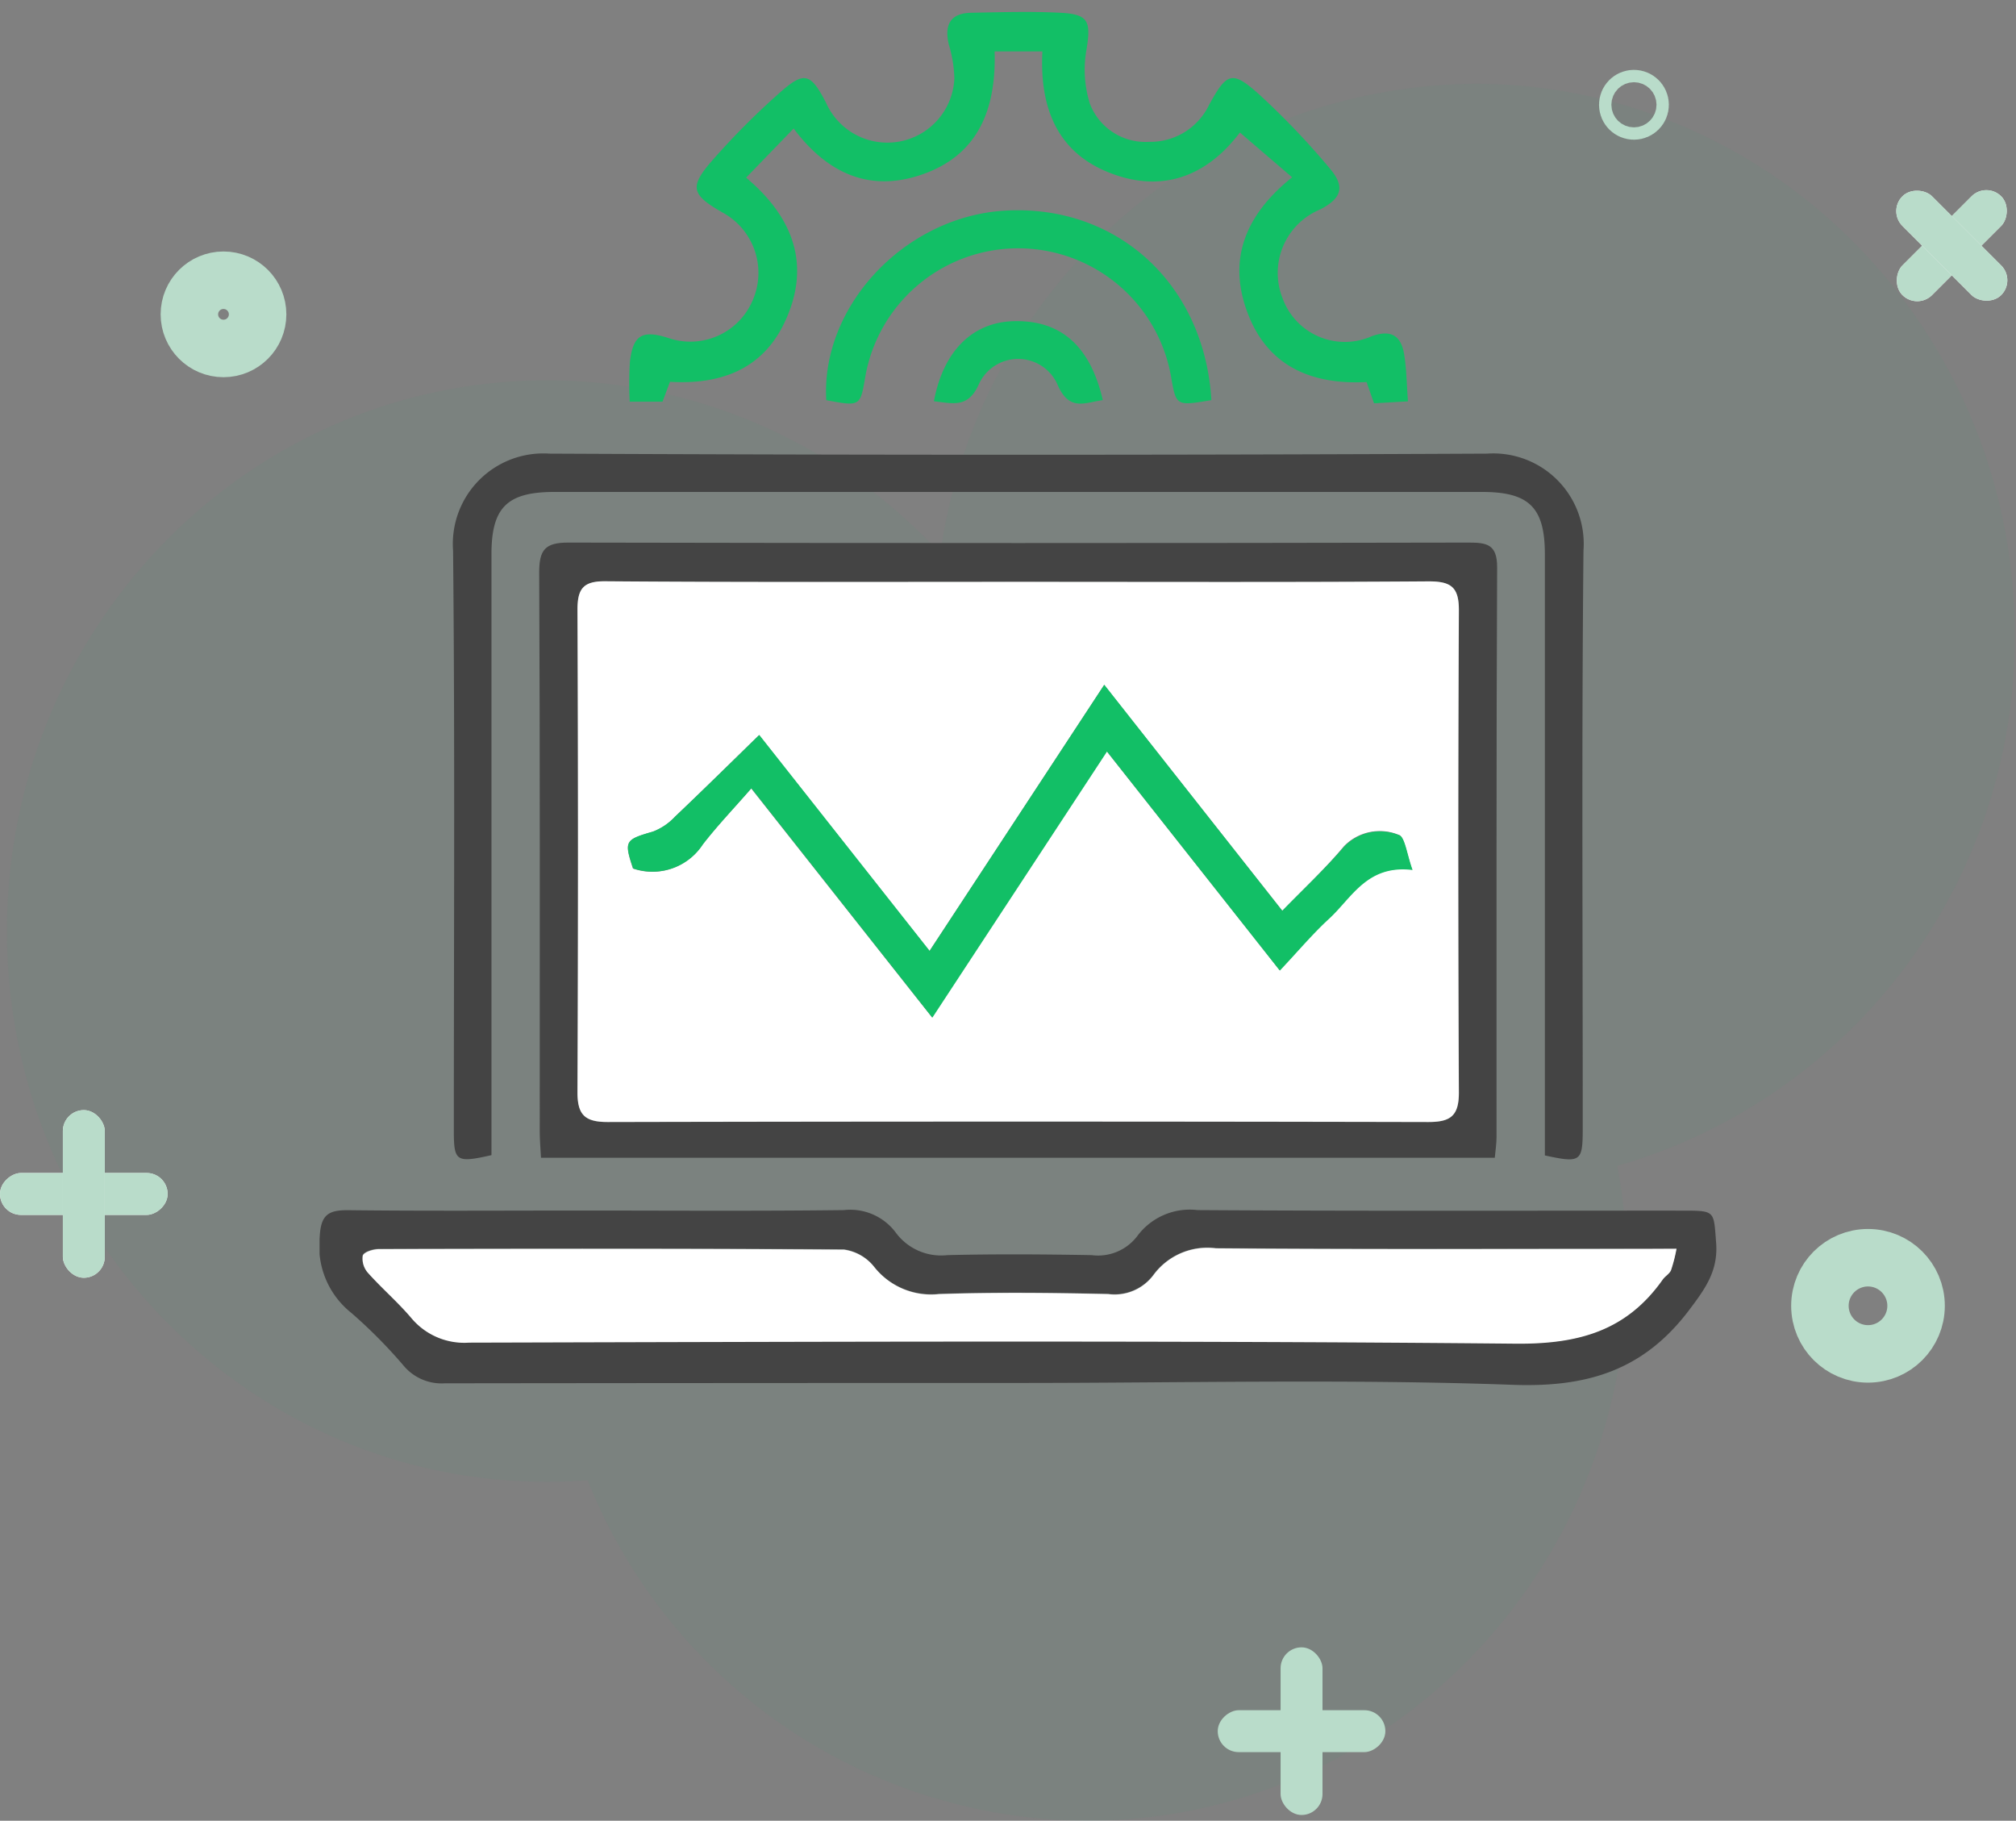 <svg xmlns="http://www.w3.org/2000/svg" xmlns:xlink="http://www.w3.org/1999/xlink" width="105.196" height="95" viewBox="0 0 105.196 95"><rect x="0" y="0" width="105.196" height="95" fill="#808080" stroke="none"/><defs><style>.a,.h{fill:#fff;}.a{stroke:#707070;}.b,.g{fill:#12bf66;}.b{opacity:0.04;}.c,.j,.k,.l,.m,.n,.o,.p{fill:none;}.c,.d{stroke:#b9dcca;stroke-width:3px;}.d{fill:#f5f5f5;}.e{clip-path:url(#a);}.f{fill:#444;}.i{stroke:none;}.k{clip-path:url(#c);}.l{clip-path:url(#e);}.m{clip-path:url(#g);}.n{clip-path:url(#i);}.o{clip-path:url(#k);}.p{clip-path:url(#m);}</style><clipPath id="a"><rect class="a" width="72.89" height="72.89" transform="translate(1128.675 1045)"/></clipPath><clipPath id="c"><use xlink:href="#b"/></clipPath><clipPath id="e"><use xlink:href="#d"/></clipPath><clipPath id="g"><use xlink:href="#f"/></clipPath><clipPath id="i"><use xlink:href="#h"/></clipPath><clipPath id="k"><use xlink:href="#j"/></clipPath><clipPath id="m"><use xlink:href="#l"/></clipPath></defs><g transform="translate(-1112 -1101)"><path class="b" d="M30.3,72.863q-1.053.08-2.127.081C12.615,72.943,0,60.078,0,44.208S12.615,15.473,28.177,15.473a27.849,27.849,0,0,1,20.53,9.053A28.366,28.366,0,0,1,76.584,0c15.562,0,28.177,12.865,28.177,28.735A28.662,28.662,0,0,1,84.029,56.457a29.433,29.433,0,0,1,.5,5.434c0,15.87-12.615,28.736-28.177,28.736A28.189,28.189,0,0,1,30.3,72.863Z" transform="translate(1112.364 1105.373)"/><g transform="translate(1112 1104.645)"><g class="c" transform="translate(8.382 9.476)"><circle class="i" cx="3.28" cy="3.28" r="3.28"/><circle class="j" cx="3.28" cy="3.28" r="1.78"/></g><g class="c" transform="translate(93.464 60.478)"><circle class="i" cx="4.009" cy="4.009" r="4.009"/><circle class="j" cx="4.009" cy="4.009" r="2.509"/></g><g class="c" transform="translate(83.438 0)"><circle class="i" cx="1.822" cy="1.822" r="1.822"/><circle class="j" cx="1.822" cy="1.822" r="0.322"/></g><g transform="translate(101.846 4.02) rotate(45)"><g class="d" transform="translate(2.551 0)"><rect id="b" class="i" width="2.187" height="7.289" rx="1.093"/><path class="k" d="M0,1.5h2.187M1.5,0v7.289M2.187,5.789h-2.187M0.687,7.289v-7.289"/></g><g class="d" transform="translate(7.289 2.551) rotate(90)"><rect id="d" class="i" width="2.187" height="7.289" rx="1.093"/><path class="l" d="M0,1.5h2.187M1.5,0v7.289M2.187,5.789h-2.187M0.687,7.289v-7.289"/></g></g><g transform="translate(8.747 54.277) rotate(90)"><g class="d" transform="translate(3.28)"><rect id="f" class="i" width="2.187" height="8.747" rx="1.093"/><path class="m" d="M0,1.5h2.187M1.5,0v8.747M2.187,7.247h-2.187M0.687,8.747v-8.747"/></g><g class="d" transform="translate(8.747 3.28) rotate(90)"><rect id="h" class="i" width="2.187" height="8.747" rx="1.093"/><path class="n" d="M0,1.5h2.187M1.5,0v8.747M2.187,7.247h-2.187M0.687,8.747v-8.747"/></g></g><g transform="translate(72.289 82.307) rotate(90)"><g class="c" transform="translate(3.28)"><rect id="j" class="i" width="2.187" height="8.747" rx="1.093"/><path class="o" d="M0,1.5h2.187M1.5,0v8.747M2.187,7.247h-2.187M0.687,8.747v-8.747"/></g><g class="c" transform="translate(8.747 3.28) rotate(90)"><rect id="l" class="i" width="2.187" height="8.747" rx="1.093"/><path class="p" d="M0,1.5h2.187M1.5,0v8.747M2.187,7.247h-2.187M0.687,8.747v-8.747"/></g></g></g><g class="e" transform="translate(0 56)"><g transform="translate(1128.681 1045.622)"><path class="f" d="M36.38,71.536q-14.922,0-29.846.018a2.581,2.581,0,0,1-2.142-.906,25.967,25.967,0,0,0-2.737-2.765A4.437,4.437,0,0,1,0,63.941c.055-1.194.452-1.433,1.524-1.42,4.022.047,8.05.018,12.067.018,4.586,0,9.172.034,13.762-.023a2.963,2.963,0,0,1,2.7,1.163,2.935,2.935,0,0,0,2.7,1.187c2.508-.062,5.017-.044,7.53,0a2.566,2.566,0,0,0,2.384-1,3.409,3.409,0,0,1,3.145-1.35c8.434.055,16.879.026,25.3.029,1.724,0,1.626,0,1.755,1.667.114,1.472-.558,2.394-1.407,3.519-2.389,3.163-5.336,4.051-9.257,3.9C53.6,71.321,44.988,71.536,36.38,71.536ZM70.8,64.525H69.09c-7.442,0-14.884.034-22.332-.031a3.509,3.509,0,0,0-3.251,1.387,2.525,2.525,0,0,1-2.366,1c-2.942-.057-5.887-.091-8.829,0a3.778,3.778,0,0,1-3.376-1.407,2.445,2.445,0,0,0-1.584-.914c-8.091-.057-16.18-.044-24.271-.026-.3,0-.779.148-.839.34a1.114,1.114,0,0,0,.273.9c.719.8,1.558,1.519,2.246,2.337a3.613,3.613,0,0,0,3.03,1.3c18.216-.044,36.432-.122,54.645.055,3.282.031,5.767-.688,7.642-3.352.122-.174.348-.293.428-.48a7.989,7.989,0,0,0,.291-1.1Z"/><path class="f" d="M61.318,59.786H11.548c-.026-.5-.065-.924-.065-1.345,0-9.732.018-19.475-.029-29.195,0-1.187.314-1.558,1.514-1.558q23.485.049,46.972,0c.935,0,1.509.07,1.5,1.3-.047,9.9-.026,19.808-.031,29.714C61.409,59.046,61.355,59.381,61.318,59.786ZM36.59,29.737c-7.221,0-14.445.026-21.667-.026-1.169,0-1.47.387-1.467,1.485q.049,12.586,0,25.17c0,1.184.387,1.558,1.574,1.558q21.407-.049,42.817,0c1.156,0,1.6-.314,1.6-1.529q-.06-12.586,0-25.17c0-1.21-.408-1.516-1.576-1.509C50.776,29.763,43.682,29.737,36.59,29.737Z"/><path class="f" d="M63.931,59.664V28.3c0-2.438-.815-3.254-3.274-3.254H12.246c-2.464,0-3.282.81-3.282,3.246V59.649C7.115,60.064,7,59.984,7,58.35c0-10.08.06-20.161-.039-30.239a4.721,4.721,0,0,1,5.025-5.064q24.463.117,48.93,0a4.72,4.72,0,0,1,5.03,5.058c-.1,10.078-.036,20.161-.039,30.239C65.9,59.984,65.79,60.069,63.931,59.664Z"/><path class="g" d="M54.627,19.312c-2.812.143-5.066-.779-6.141-3.438-1.117-2.758-.34-5.162,2.257-7.245L48.018,6.292c-1.8,2.379-4.2,3.191-6.954,2.038-2.633-1.1-3.5-3.422-3.352-6.271H35.219c.083,2.906-.779,5.362-3.737,6.406-2.667.945-4.916.065-6.751-2.381l-2.48,2.563c2.527,2.122,3.391,4.643,2,7.569-1.156,2.431-3.329,3.241-5.972,3.082l-.39,1.039H16.177a18.255,18.255,0,0,1,.013-2.1c.166-1.384.647-1.654,1.992-1.228a3.532,3.532,0,0,0,4.409-1.953,3.581,3.581,0,0,0-1.558-4.583C19.4,9.54,19.267,9.146,20.48,7.756a39.047,39.047,0,0,1,3.557-3.568c1.254-1.109,1.589-.982,2.381.543a3.5,3.5,0,0,0,6.7-1.262A6.546,6.546,0,0,0,32.827,1.7C32.591.688,32.892.065,34,.044c1.558-.029,3.1-.08,4.638,0,1.491.073,1.61.449,1.379,1.9A5.915,5.915,0,0,0,40.194,4.8a3.1,3.1,0,0,0,3.074,1.979,3.4,3.4,0,0,0,3.142-1.929c.932-1.7,1.2-1.818,2.641-.519a40.23,40.23,0,0,1,3.661,3.841c.818.961.605,1.558-.506,2.134a3.584,3.584,0,0,0-1.963,4.63,3.456,3.456,0,0,0,4.674,1.976c1.01-.351,1.511,0,1.67.945.127.758.13,1.535.2,2.462l-1.771.1Z"/><path class="g" d="M46.53,20.254c-1.841.314-1.841.314-2.106-1.233a8.1,8.1,0,0,0-15.954.013c-.26,1.545-.26,1.558-2.036,1.223-.283-4.916,4.105-9.577,9.309-9.888C41.583,10.018,46.167,14.181,46.53,20.254Z"/><path class="g" d="M32.051,20.314c.491-2.636,2.025-4.121,4.155-4.178,2.443-.065,3.994,1.262,4.658,4.118-.935.127-1.735.605-2.35-.779a2.249,2.249,0,0,0-4.116-.055C33.84,20.683,33.056,20.426,32.051,20.314Z"/><path class="h" d="M70.8,64.536a7.987,7.987,0,0,1-.286,1.119c-.08.187-.3.306-.428.48-1.875,2.664-4.357,3.376-7.642,3.352-18.213-.174-36.429-.1-54.645-.055a3.6,3.6,0,0,1-3.03-1.3c-.7-.821-1.527-1.532-2.246-2.337a1.114,1.114,0,0,1-.273-.9c.068-.192.543-.338.839-.34,8.091-.018,16.183-.031,24.271.026a2.435,2.435,0,0,1,1.584.914A3.785,3.785,0,0,0,32.318,66.9c2.939-.1,5.884-.068,8.829,0a2.525,2.525,0,0,0,2.366-1,3.486,3.486,0,0,1,3.251-1.387c7.442.062,14.884.031,22.332.031Z"/><path class="h" d="M36.59,29.737c7.094,0,14.186.026,21.277-.026,1.169,0,1.581.3,1.576,1.509q-.062,12.586,0,25.17c0,1.218-.444,1.532-1.6,1.529q-21.407-.047-42.817,0c-1.187,0-1.579-.371-1.574-1.558q.055-12.586,0-25.17c0-1.1.3-1.5,1.467-1.485C22.145,29.763,29.366,29.737,36.59,29.737ZM50.233,46.9l-9.3-11.784L31.817,49,22.926,37.733c-1.54,1.5-2.95,2.893-4.391,4.259a3.074,3.074,0,0,1-1.15.779c-1.452.418-1.514.483-1.039,1.924a3.129,3.129,0,0,0,3.635-1.252c.756-.976,1.615-1.872,2.534-2.929l9.436,11.945,9.114-13.885L50.088,50c.971-1.039,1.724-1.922,2.576-2.711,1.189-1.1,1.979-2.825,4.347-2.537-.291-.779-.4-1.74-.711-1.818a2.6,2.6,0,0,0-2.856.6c-.961,1.156-2.064,2.186-3.212,3.363Z"/><path class="g" d="M50.23,46.9c1.145-1.176,2.251-2.207,3.23-3.347a2.592,2.592,0,0,1,2.856-.6c.312.073.421,1.021.711,1.818-2.366-.286-3.155,1.436-4.347,2.537-.852.779-1.607,1.683-2.576,2.711L41.085,38.589,31.971,52.474,22.529,40.508c-.922,1.057-1.781,1.953-2.534,2.929a3.132,3.132,0,0,1-3.635,1.252c-.486-1.439-.423-1.5,1.039-1.924a3.074,3.074,0,0,0,1.15-.779c1.439-1.366,2.856-2.76,4.391-4.259L31.83,48.992l9.112-13.885Z"/></g></g></g></svg>